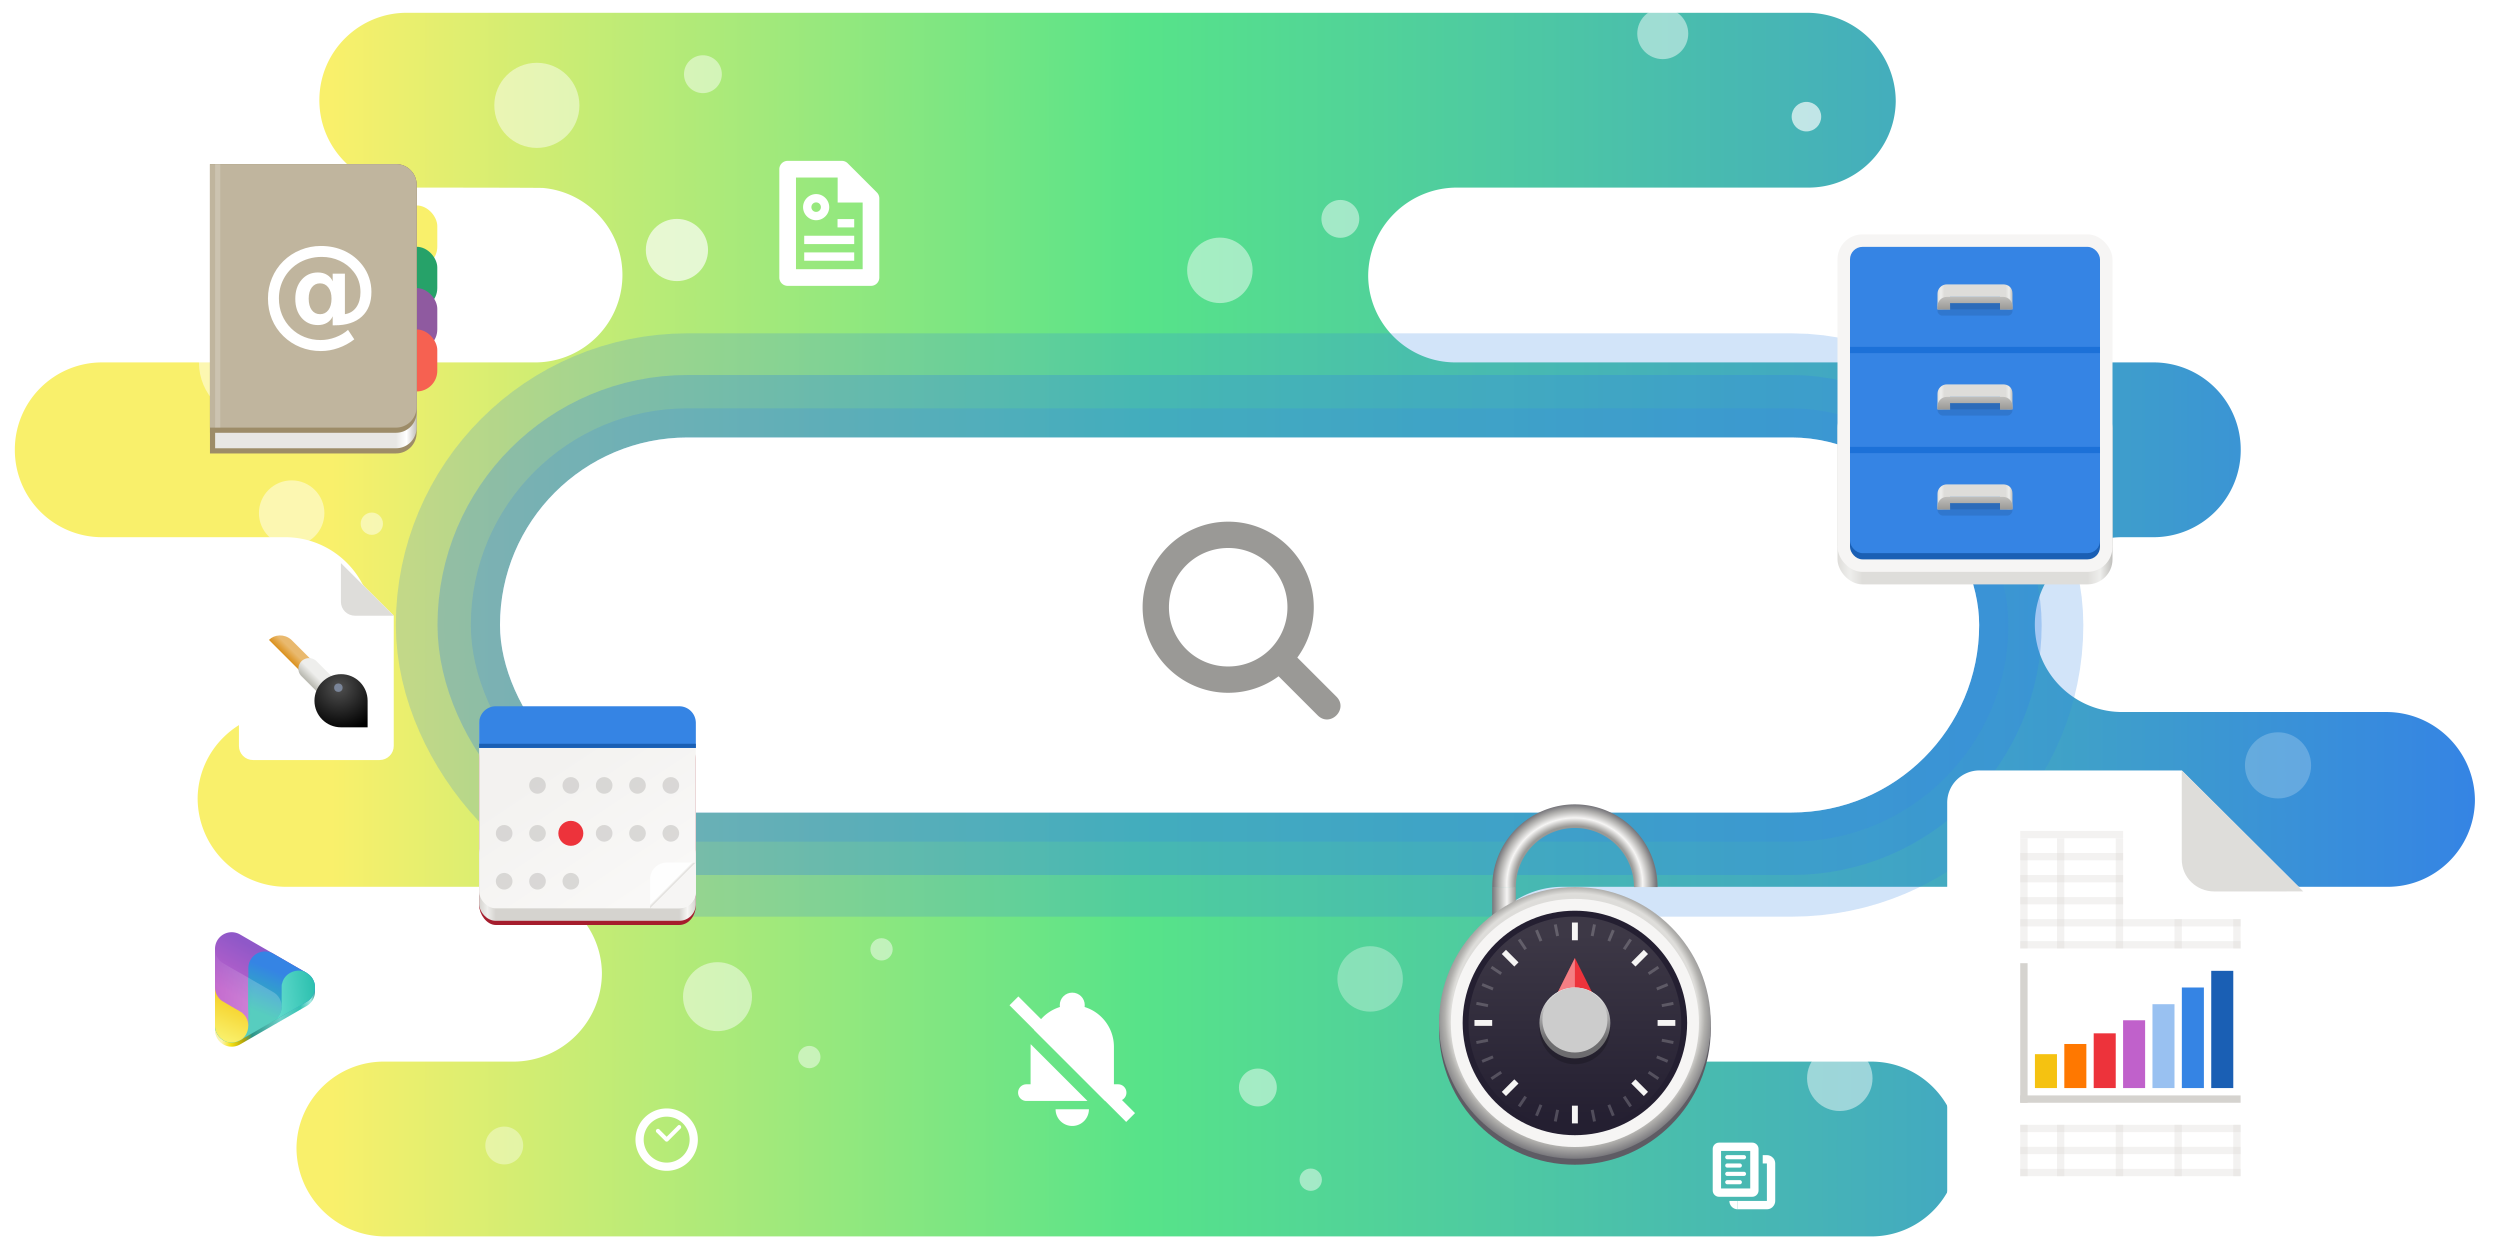<svg height="300" width="600" xmlns:xlink="http://www.w3.org/1999/xlink" xmlns="http://www.w3.org/2000/svg"><defs><linearGradient id="i"><stop offset="0" style="stop-color:#f9f06b;stop-opacity:1"/><stop offset=".378" style="stop-color:#57e389;stop-opacity:1"/><stop offset="1" style="stop-color:#3584e4;stop-opacity:1"/></linearGradient><linearGradient id="m"><stop offset="0" stop-color="#fff"/><stop offset="1" stop-color="#fff" stop-opacity="0"/></linearGradient><linearGradient gradientUnits="userSpaceOnUse" y2="359.924" x2="944.207" y1="350.856" x1="953.275" id="w" xlink:href="#a"/><linearGradient id="a"><stop offset="0" style="stop-color:#e9b96e;stop-opacity:1"/><stop offset="1" style="stop-color:#dc9321;stop-opacity:1"/></linearGradient><linearGradient y2="216.919" x2="428.919" y1="227" x1="418.838" gradientUnits="userSpaceOnUse" id="x" xlink:href="#b"/><linearGradient id="b"><stop offset="0" style="stop-color:#bcbcb4;stop-opacity:1"/><stop offset="1" style="stop-color:#eeeeec;stop-opacity:1"/></linearGradient><linearGradient id="g"><stop offset="0" style="stop-color:#505050;stop-opacity:1"/><stop offset="1" style="stop-color:#000;stop-opacity:1"/></linearGradient><linearGradient xlink:href="#c" id="F" x1="384" y1="120" x2="416" y2="120" gradientUnits="userSpaceOnUse" gradientTransform="translate(0 640)"/><linearGradient id="c"><stop offset="0" style="stop-color:#e8e7e4;stop-opacity:1"/><stop style="stop-color:#fff;stop-opacity:1" offset=".511"/><stop offset="1" style="stop-color:#c2bfba;stop-opacity:1"/></linearGradient><linearGradient xlink:href="#d" id="T" x1="58" y1="202" x2="88" y2="202" gradientUnits="userSpaceOnUse" gradientTransform="translate(435.439 -59.055) scale(.709)"/><linearGradient id="d"><stop style="stop-color:#77767b;stop-opacity:1" offset="0"/><stop offset=".733" style="stop-color:#9a9996;stop-opacity:1"/><stop style="stop-color:#f6f5f4;stop-opacity:1" offset=".833"/><stop offset=".933" style="stop-color:#adacaa;stop-opacity:1"/><stop style="stop-color:#77767b;stop-opacity:1" offset="1"/></linearGradient><linearGradient id="h"><stop style="stop-color:#c0bfbc;stop-opacity:1" offset="0"/><stop offset=".874" style="stop-color:#deddda;stop-opacity:1"/><stop style="stop-color:#b1b0ad;stop-opacity:1" offset=".917"/><stop style="stop-color:#77767b;stop-opacity:1" offset="1"/></linearGradient><linearGradient xlink:href="#e" id="V" x1="-131.247" y1="188.451" x2="-147.811" y2="250.271" gradientUnits="userSpaceOnUse" gradientTransform="translate(595.568 -140.377) scale(.709)"/><linearGradient id="e"><stop style="stop-color:#241f31;stop-opacity:1" offset="0"/><stop style="stop-color:#3d3846;stop-opacity:1" offset="1"/></linearGradient><linearGradient xlink:href="#f" id="X" gradientUnits="userSpaceOnUse" gradientTransform="matrix(.193 0 0 .193 444.025 -53.62)" x1="175.59" y1="822.553" x2="175.59" y2="881.22"/><linearGradient id="f" x1="147.31" x2="185.85" y1="830.88" y2="869.42" gradientTransform="translate(351.45 336.28)" gradientUnits="userSpaceOnUse"><stop style="stop-color:#f2f2f2;stop-opacity:1" offset="0"/><stop style="stop-color:gray;stop-opacity:.8" offset="1"/></linearGradient><linearGradient xlink:href="#i" id="u" x1="79.665" y1="149.906" x2="593.983" y2="149.906" gradientUnits="userSpaceOnUse"/><linearGradient id="p"><stop offset="0" style="stop-color:#deddda;stop-opacity:1"/><stop style="stop-color:#eeeeec;stop-opacity:1" offset=".045"/><stop offset=".091" style="stop-color:#deddda;stop-opacity:1"/><stop style="stop-color:#deddda;stop-opacity:1" offset=".909"/><stop offset=".955" style="stop-color:#eeeeec;stop-opacity:1"/><stop offset="1" style="stop-color:#c0bfbc;stop-opacity:1"/></linearGradient><linearGradient id="q"><stop style="stop-color:#9a9996;stop-opacity:1" offset="0"/><stop style="stop-color:#c0bfbc;stop-opacity:1" offset="1"/></linearGradient><linearGradient xlink:href="#j" id="z" gradientUnits="userSpaceOnUse" x1="62.816" y1="414.077" x2="158.563" y2="414.077"/><linearGradient id="j"><stop style="stop-color:#fbf3aa;stop-opacity:1" offset="0"/><stop offset=".063" style="stop-color:#fcf5b4;stop-opacity:1"/><stop style="stop-color:#f5e111;stop-opacity:1" offset=".156"/><stop offset=".289" style="stop-color:#b1a208;stop-opacity:1"/><stop style="stop-color:#2c9387;stop-opacity:1" offset=".367"/><stop style="stop-color:#6ed2ca;stop-opacity:1" offset=".653"/><stop offset=".852" style="stop-color:#2dc0af;stop-opacity:.961"/><stop style="stop-color:#a2e9e1;stop-opacity:.961" offset=".958"/><stop style="stop-color:#249d8f;stop-opacity:.961" offset="1"/></linearGradient><linearGradient y2="196" x2="56" y1="239.25" x1="32" gradientTransform="translate(42.443 122.181)" gradientUnits="userSpaceOnUse" id="A" xlink:href="#k"/><linearGradient id="k"><stop offset="0" style="stop-color:#c061cb;stop-opacity:1"/><stop offset="1" style="stop-color:#8f58c8;stop-opacity:1"/></linearGradient><linearGradient y2="220" x2="80" y1="260" x1="64" gradientTransform="translate(42.443 122.181)" gradientUnits="userSpaceOnUse" id="B" xlink:href="#l"/><linearGradient id="l"><stop style="stop-color:#2dc0af;stop-opacity:1" offset="0"/><stop style="stop-color:#3584e4;stop-opacity:1" offset="1"/></linearGradient><linearGradient y2="244" x2="0" y1="252" x1="56" gradientTransform="translate(42.443 122.181)" gradientUnits="userSpaceOnUse" id="C" xlink:href="#m"/><linearGradient y2="408.599" x2="543.341" y1="441.731" x1="529.288" gradientTransform="rotate(-120 320.2 508.254)" gradientUnits="userSpaceOnUse" id="D" xlink:href="#n"/><linearGradient id="n"><stop offset="0" style="stop-color:#2dc0af;stop-opacity:1"/><stop offset="1" style="stop-color:#5ed9cb;stop-opacity:1"/></linearGradient><linearGradient y2="408.599" x2="543.341" y1="441.731" x1="529.288" gradientTransform="translate(-461.557 -35.819)" gradientUnits="userSpaceOnUse" id="E" xlink:href="#o"/><linearGradient id="o"><stop style="stop-color:#f9f06b;stop-opacity:1" offset="0"/><stop style="stop-color:#f6d32d;stop-opacity:1" offset="1"/></linearGradient><linearGradient xlink:href="#p" id="G" gradientUnits="userSpaceOnUse" x1="20" y1="238" x2="108" y2="238"/><linearGradient y2="238" x2="74" y1="238" x1="50" gradientTransform="translate(2 -22)" gradientUnits="userSpaceOnUse" id="L" xlink:href="#p"/><linearGradient y2="200" x2="65" y1="204" x1="65" gradientUnits="userSpaceOnUse" id="M" xlink:href="#q"/><linearGradient xlink:href="#p" id="H" gradientUnits="userSpaceOnUse" gradientTransform="translate(2 -22)" x1="50" y1="238" x2="74" y2="238"/><linearGradient xlink:href="#q" id="I" gradientUnits="userSpaceOnUse" x1="65" y1="204" x2="65" y2="200"/><linearGradient xlink:href="#p" id="J" gradientUnits="userSpaceOnUse" gradientTransform="translate(2 -22)" x1="50" y1="238" x2="74" y2="238"/><linearGradient xlink:href="#q" id="K" gradientUnits="userSpaceOnUse" x1="65" y1="204" x2="65" y2="200"/><linearGradient y2="-244" x2="112" y1="-244" x1="8" gradientTransform="translate(-124 5)" gradientUnits="userSpaceOnUse" id="N" xlink:href="#r"/><linearGradient id="r"><stop style="stop-color:#d5d3cf;stop-opacity:1" offset="0"/><stop offset=".038" style="stop-color:#f6f5f4;stop-opacity:1"/><stop offset=".077" style="stop-color:#d5d3cf;stop-opacity:1"/><stop offset=".923" style="stop-color:#d5d3cf;stop-opacity:1"/><stop style="stop-color:#eeeeec;stop-opacity:1" offset=".962"/><stop style="stop-color:#d5d3cf;stop-opacity:1" offset="1"/></linearGradient><linearGradient xlink:href="#s" id="O" gradientUnits="userSpaceOnUse" x1="-48" y1="-210.25" x2="-91.75" y2="-276"/><linearGradient id="s"><stop style="stop-color:#f3f2f0;stop-opacity:1" offset="0"/><stop style="stop-color:#f9f8f7;stop-opacity:1" offset="1"/></linearGradient><linearGradient xlink:href="#t" id="R" gradientUnits="userSpaceOnUse" gradientTransform="matrix(.25 0 0 .25 180 83)" x1="344" y1="76" x2="338.909" y2="70.909"/><linearGradient id="t"><stop offset="0" style="stop-color:#d5d3cf;stop-opacity:1"/><stop offset="1" style="stop-color:#fefefe;stop-opacity:1"/></linearGradient><radialGradient r="40" fy="225.395" fx="450.948" cy="225.395" cx="450.948" gradientTransform="translate(-305.28 49.12) scale(1.646)" gradientUnits="userSpaceOnUse" id="y" xlink:href="#g"/><radialGradient xlink:href="#h" id="U" cx="-85.993" cy="248.083" fx="-85.993" fy="248.083" r="46" gradientUnits="userSpaceOnUse" gradientTransform="matrix(.74 0 0 .74 541.588 -72.432)"/><radialGradient xlink:href="#d" id="Y" cx="64" cy="210.775" fx="64" fy="210.775" r="36" gradientUnits="userSpaceOnUse" gradientTransform="matrix(.544 .004 -.004 .532 443.967 -33.132)"/><filter id="W" x="-.06" y="-.06" width="1.12" height="1.12" style="color-interpolation-filters:sRGB"><feGaussianBlur stdDeviation="1.2"/></filter><filter id="v" color-interpolation-filters="sRGB" x="0" y="-.038" width="1" height="1.049"><feFlood flood-opacity=".2" flood-color="#000" result="flood"/><feComposite in="flood" in2="SourceGraphic" operator="in" result="composite1"/><feGaussianBlur in="composite1" result="blur"/><feOffset dy="3" result="offset"/><feComposite in="SourceGraphic" in2="offset" result="composite2"/></filter><filter style="color-interpolation-filters:sRGB" id="P" x="-.12" width="1.24" y="-.12" height="1.24"><feGaussianBlur stdDeviation="1.8"/></filter><clipPath clipPathUnits="userSpaceOnUse" id="Q"><path d="m252 116 28-28v-8h-36v36z" style="fill:#e74747;stroke:none;stroke-width:.25px;stroke-linecap:butt;stroke-linejoin:miter;stroke-opacity:1"/></clipPath></defs><path style="font-variation-settings:normal;display:inline;opacity:1;fill:url(#u);fill-opacity:1;stroke:none;stroke-width:5.877;stroke-linecap:butt;stroke-linejoin:miter;stroke-miterlimit:4;stroke-dasharray:none;stroke-dashoffset:0;stroke-opacity:.851;marker:none;stop-color:#000" d="M97.959 3.072c-11.585-.185-21.126 9.057-21.31 20.64-.187 11.586 9.053 21.127 20.638 21.313.771-.013 32.315.016 33.065.086 10.53.968 18.856 9.74 19.029 20.553.186 11.585-9.056 21.128-20.64 21.313H24.538a20.93 20.93 0 0 0-20.977 20.976A20.93 20.93 0 0 0 24.54 128.93h43.53c11.584-.186 21.127 9.055 21.312 20.64.186 11.585-9.056 21.128-20.64 21.313-11.586-.185-21.126 9.054-21.311 20.638 0 11.771 9.54 21.315 21.31 21.315h54.406c11.585-.186 21.125 9.054 21.311 20.639 0 11.77-9.54 21.312-21.31 21.312H92.47c-11.585-.185-21.127 9.057-21.313 20.64 0 11.772 9.543 21.311 21.313 21.311h356.295c11.585.186 21.126-9.053 21.312-20.638.185-11.585-9.055-21.127-20.64-21.313-.422.007-75.231 0-75.647-.017-11.011-.473-19.878-9.46-20.057-20.624 0-11.77 9.543-21.312 21.313-21.312H572.67c11.585.186 21.126-9.056 21.312-20.64 0-11.77-9.542-21.311-21.312-21.311h-62.996c-11.585.186-21.126-9.056-21.31-20.64-.187-11.586 9.053-21.127 20.638-21.313h7.8a20.93 20.93 0 0 0 20.975-20.977 20.93 20.93 0 0 0-20.974-20.976h-167.13c-11.584.186-21.125-9.054-21.31-20.64 0-11.77 9.542-21.314 21.313-21.314h83.99c11.584.186 21.127-9.053 21.313-20.638 0-11.77-9.543-21.313-21.313-21.313z"/><rect style="fill:#fff;stroke:#3584e4;stroke-width:50;stroke-miterlimit:4;stroke-dasharray:none;stop-color:#000;opacity:.22" width="355" height="90" x="120" y="105" rx="45" ry="45"/><rect style="fill:#fff;stroke:#3584e4;stroke-width:30;stroke-miterlimit:4;stroke-dasharray:none;stop-color:#000;opacity:.3" width="355" height="90" x="120" y="105" rx="45" ry="45"/><rect style="fill:#fff;stroke:#3584e4;stroke-width:14;stroke-miterlimit:4;stroke-dasharray:none;stop-color:#000;opacity:.21" width="355" height="90" x="120" y="105" rx="45" ry="45"/><rect style="fill:#fff;stroke:none;stroke-width:5.496;stroke-miterlimit:4;stroke-dasharray:none;stop-color:#000" width="355" height="90" x="120" y="105" rx="45" ry="45"/><g style="display:inline"><path style="fill:none;fill-opacity:1;stroke:none" d="M61 197h16v16H61z" transform="translate(81.242 -497.514) scale(3.16)"/><g style="display:inline"><g style="fill:#2e3436"><path style="color:#000;font-style:normal;font-variant:normal;font-weight:400;font-stretch:normal;font-size:medium;line-height:normal;font-family:Sans;-inkscape-font-specification:Sans;text-indent:0;text-align:start;text-decoration:none;text-decoration-line:none;letter-spacing:normal;word-spacing:normal;text-transform:none;writing-mode:lr-tb;direction:ltr;baseline-shift:baseline;text-anchor:start;display:inline;overflow:visible;visibility:visible;fill:#9a9996;fill-opacity:1;stroke:none;stroke-width:6.32;marker:none;enable-background:new" d="M294.768 125.2c-11.307 0-20.541 9.232-20.541 20.538 0 11.307 9.234 20.533 20.54 20.533 4.517 0 8.702-1.471 12.1-3.96l9.4 9.4c3.028 2.964 7.471-1.58 4.444-4.545l-9.354-9.352a20.402 20.402 0 0 0 3.95-12.076c0-11.306-9.233-20.539-20.54-20.539zm0 6.32a14.17 14.17 0 0 1 14.218 14.218 14.166 14.166 0 0 1-14.218 14.215 14.166 14.166 0 0 1-14.221-14.215c0-7.89 6.33-14.218 14.22-14.218z"/></g></g></g><circle style="fill:#3584e4;stroke-width:.55;stop-color:#000" cx="492.819" cy="217.392" r="4.544"/><g style="filter:url(#v)" transform="translate(-10)"><path style="display:inline;fill:#fff;fill-opacity:1;stroke:none;stroke-width:.121;stroke-linejoin:round;stroke-miterlimit:4;stroke-dasharray:none;stroke-opacity:1;enable-background:new" d="M485.095 181.904h48.528l29.158 29.038.001 71.88c0 4.3-3.505 7.785-7.807 7.785h-69.88a7.747 7.747 0 0 1-7.765-7.764v-93.174a7.747 7.747 0 0 1 7.765-7.765z"/><path style="display:inline;fill:#deddda;fill-opacity:1;stroke:none;stroke-width:.121;stroke-linecap:butt;stroke-linejoin:round;stroke-miterlimit:4;stroke-dasharray:none;stroke-dashoffset:0;stroke-opacity:1;enable-background:new" d="M533.623 181.904v21.353c0 4.301 3.504 7.69 7.806 7.69l21.352-.005z"/><path style="display:inline;opacity:.3;fill:#d5d3cf;fill-opacity:1;stroke:none;stroke-width:.055;stroke-linejoin:round;stroke-miterlimit:4;stroke-dasharray:none;stroke-opacity:1;enable-background:new" d="M494.857 198.192h1.763v26.445h-1.763zm8.815 0h1.763v26.445h-1.763zm14.105 0h1.763v26.445h-1.763zm14.104 19.393h1.763v7.052h-1.763zm14.104 0h1.763v7.052h-1.763z"/><path style="display:inline;opacity:.3;fill:#d5d3cf;fill-opacity:1;stroke:none;stroke-width:.055;stroke-linejoin:round;stroke-miterlimit:4;stroke-dasharray:none;stroke-opacity:1;enable-background:new" d="M494.857 222.874h52.891v1.763h-52.89zm0-5.289h52.891v1.763h-52.89zm0-5.289h24.683v1.763h-24.683zm0-5.289h24.683v1.763h-24.683zm0-5.29h24.683v1.764h-24.683zm0-5.288h24.683v1.763h-24.683zm0 70.521h52.891v1.763h-52.89zm0 5.29h52.891v1.762h-52.89zm0 5.289h52.891v1.763h-52.89z"/><path style="display:inline;opacity:.3;fill:#d5d3cf;fill-opacity:1;stroke:none;stroke-width:.055;stroke-linejoin:round;stroke-miterlimit:4;stroke-dasharray:none;stroke-opacity:1;enable-background:new" d="M494.857 266.95h1.763v12.342h-1.763zm8.815 0h1.763v12.342h-1.763zm14.105 0h1.763v12.342h-1.763zm14.104 0h1.763v12.342h-1.763zm14.104 0h1.763v12.342h-1.763z"/><path style="display:inline;fill:#d5d3cf;fill-opacity:1;stroke:none;stroke-width:.055;stroke-linejoin:round;stroke-miterlimit:4;stroke-dasharray:none;stroke-opacity:1;enable-background:new" d="M494.857 228.164h1.763v33.498h-1.763z"/><path style="display:inline;fill:#d5d3cf;fill-opacity:1;stroke:none;stroke-width:.055;stroke-linejoin:round;stroke-miterlimit:4;stroke-dasharray:none;stroke-opacity:1;enable-background:new" d="M547.744 259.9v1.763h-52.89V259.9z"/><path style="display:inline;fill:#f5c211;fill-opacity:1;stroke:none;stroke-width:.055;stroke-linejoin:round;stroke-miterlimit:4;stroke-dasharray:none;stroke-opacity:1;enable-background:new" d="M498.383 250h5.29v8.136h-5.29z"/><path style="display:inline;fill:#ff7800;fill-opacity:1;stroke:none;stroke-width:.055;stroke-linejoin:round;stroke-miterlimit:4;stroke-dasharray:none;stroke-opacity:1;enable-background:new" d="M505.435 247.557h5.29v10.579h-5.29z"/><path style="display:inline;fill:#ed333b;fill-opacity:1;stroke:none;stroke-width:.055;stroke-linejoin:round;stroke-miterlimit:4;stroke-dasharray:none;stroke-opacity:1;enable-background:new" d="M512.487 245h5.29v13.136h-5.29z"/><path style="display:inline;fill:#c061cb;fill-opacity:1;stroke:none;stroke-width:.055;stroke-linejoin:round;stroke-miterlimit:4;stroke-dasharray:none;stroke-opacity:1;enable-background:new" d="M519.54 241.864h5.289v16.272h-5.29z"/><path style="display:inline;fill:#99c1f1;fill-opacity:1;stroke:none;stroke-width:.055;stroke-linejoin:round;stroke-miterlimit:4;stroke-dasharray:none;stroke-opacity:1;enable-background:new" d="M526.592 238h5.289v20.136h-5.29z"/><path style="display:inline;fill:#3584e4;fill-opacity:1;stroke:none;stroke-width:.055;stroke-linejoin:round;stroke-miterlimit:4;stroke-dasharray:none;stroke-opacity:1;enable-background:new" d="M533.644 234h5.29v24.136h-5.29z"/><path style="display:inline;fill:#1a5fb4;fill-opacity:1;stroke:none;stroke-width:.055;stroke-linejoin:round;stroke-miterlimit:4;stroke-dasharray:none;stroke-opacity:1;enable-background:new" d="M540.696 230h5.29v28.136h-5.29z"/></g><g transform="matrix(.5 0 0 .5 -191.32 46.806)" style="filter:url(#v)"><g style="display:inline;stroke-width:.25;enable-background:new"><path style="display:inline;opacity:1;fill:#fff;fill-opacity:1;stroke:none;stroke-width:.5;stroke-linejoin:round;stroke-miterlimit:4;stroke-dasharray:none;stroke-opacity:1;enable-background:new" d="M111.828-179.672h200L432-60l.005 296.24c0 17.728-14.449 32.088-32.177 32.088h-288c-17.728 0-32-14.272-32-32v-384c0-17.728 14.272-32 32-32z" transform="translate(480.487 211.587) scale(.211)"/><path style="display:inline;opacity:1;fill:#deddda;fill-opacity:1;stroke:none;stroke-width:.5;stroke-linecap:butt;stroke-linejoin:round;stroke-miterlimit:4;stroke-dasharray:none;stroke-dashoffset:0;stroke-opacity:1;enable-background:new" d="M311.828-179.672v88c0 17.728 14.443 31.694 32.17 31.694L432-60z" transform="translate(480.487 211.587) scale(.211)"/></g><g transform="translate(405.975 167.013) scale(.319)" style="display:inline;stroke-width:.166;enable-background:new"><path transform="translate(-600 -212)" d="m931.516 348.484 108 108c4.656 4.85 12.388 4.928 17.142.174s4.676-12.486-.174-17.142L964.97 348c-10.383-8.905-24.97-8-33.453.484z" style="color:#000;font-style:normal;font-variant:normal;font-weight:400;font-stretch:normal;font-size:medium;line-height:normal;font-family:sans-serif;font-variant-ligatures:normal;font-variant-position:normal;font-variant-caps:normal;font-variant-numeric:normal;font-variant-alternates:normal;font-feature-settings:normal;text-indent:0;text-align:start;text-decoration:none;text-decoration-line:none;text-decoration-style:solid;text-decoration-color:#000;letter-spacing:normal;word-spacing:normal;text-transform:none;writing-mode:lr-tb;direction:ltr;text-orientation:mixed;dominant-baseline:auto;baseline-shift:baseline;text-anchor:start;white-space:normal;shape-padding:0;clip-rule:nonzero;display:inline;overflow:visible;visibility:visible;opacity:1;isolation:auto;mix-blend-mode:normal;color-interpolation:sRGB;color-interpolation-filters:linearRGB;solid-color:#000;solid-opacity:1;fill:url(#w);fill-opacity:1;fill-rule:nonzero;stroke:none;stroke-width:3.977;stroke-linecap:round;stroke-linejoin:miter;stroke-miterlimit:4;stroke-dasharray:none;stroke-dashoffset:0;stroke-opacity:1;color-rendering:auto;image-rendering:auto;shape-rendering:auto;text-rendering:auto;enable-background:accumulate"/><path d="M391.832 163.838a16.002 16.002 0 0 0-11.146 27.476l56 56a16.002 16.002 0 1 0 22.628-22.628l-56-56a16.002 16.002 0 0 0-11.482-4.848z" style="color:#000;font-style:normal;font-variant:normal;font-weight:400;font-stretch:normal;font-size:medium;line-height:normal;font-family:sans-serif;font-variant-ligatures:normal;font-variant-position:normal;font-variant-caps:normal;font-variant-numeric:normal;font-variant-alternates:normal;font-feature-settings:normal;text-indent:0;text-align:start;text-decoration:none;text-decoration-line:none;text-decoration-style:solid;text-decoration-color:#000;letter-spacing:normal;word-spacing:normal;text-transform:none;writing-mode:lr-tb;direction:ltr;text-orientation:mixed;dominant-baseline:auto;baseline-shift:baseline;text-anchor:start;white-space:normal;shape-padding:0;clip-rule:nonzero;display:inline;overflow:visible;visibility:visible;opacity:1;isolation:auto;mix-blend-mode:normal;color-interpolation:sRGB;color-interpolation-filters:linearRGB;solid-color:#000;solid-opacity:1;fill:url(#x);fill-opacity:1;fill-rule:nonzero;stroke:none;stroke-width:5.303;stroke-linecap:round;stroke-linejoin:miter;stroke-miterlimit:4;stroke-dasharray:none;stroke-dashoffset:0;stroke-opacity:1;color-rendering:auto;image-rendering:auto;shape-rendering:auto;text-rendering:auto;enable-background:new"/><path transform="translate(0 -212)" d="M440 400c-22.091 0-40 17.909-40 40s17.909 40 40 40h40v-40c0-22.091-17.909-40-40-40z" style="opacity:1;fill:url(#y);fill-opacity:1;stroke:none;stroke-width:3.977;stroke-linecap:round;stroke-linejoin:miter;stroke-miterlimit:4;stroke-dasharray:none;stroke-dashoffset:0;stroke-opacity:1;marker:none;marker-start:none;marker-mid:none;marker-end:none;paint-order:normal"/><circle r="6.355" transform="scale(1 -1)" cy="-208.355" cx="436" style="color:#000;display:inline;overflow:visible;visibility:visible;opacity:1;fill:#7a8599;fill-opacity:1;fill-rule:nonzero;stroke:none;stroke-width:1.187;marker:none;enable-background:new"/></g></g><g style="fill:#fff"><g transform="matrix(2 0 0 2 217.938 -1108.717)" style="display:inline;fill:#fff;enable-background:new"><path style="display:inline;fill:#fff;stroke-width:2;stroke-linecap:square;stroke-linejoin:round;stroke-dasharray:8,8" d="M608 243.5a5 5 0 0 0-4.572 2.977l8.525 8.523h1.547c.554 0 1-.446 1-1s-.446-1-1-1h-.5v-4.5a5 5 0 0 0-5-5zm-4.988 4.684a5 5 0 0 0-.012.316v4.5h-.5c-.554 0-1 .446-1 1s.446 1 1 1h7.328z" transform="translate(-588.298 431.474)"/><path style="display:inline;fill:#fff;stroke-width:2;stroke-linecap:square;stroke-linejoin:round;stroke-dasharray:8,8" d="M21.702 687.474a2 2 0 0 1-1 1.732 2 2 0 0 1-2 0 2 2 0 0 1-1-1.732"/><circle style="display:inline;fill:#fff;stroke-width:2;stroke-linecap:square;stroke-linejoin:round;stroke-dasharray:8,8" cx="19.702" cy="674.974" r="1.5"/></g><g style="display:inline;fill:#fff;enable-background:new"><path style="display:inline;fill:#fff;fill-opacity:1;stroke:none" d="m11.432 668.496-1.061 1.06 14 14 1.062-1.061z" transform="matrix(2 0 0 2 221.54 -1097.846)"/></g></g><g style="filter:url(#v)" transform="matrix(.5 0 0 .5 -76.7 109.865)"><path style="display:inline;overflow:visible;visibility:visible;fill:#000;fill-opacity:0;fill-rule:nonzero;stroke:none;stroke-width:.25;marker:none;enable-background:accumulate" d="M246.6 219.73h64v64h-64z"/><g style="display:inline;enable-background:new"><path d="M78.82 308.187a16.002 16.002 0 0 0-16.377 15.994v16.975c.001 6.659.006 13.318 0 19.976v16.487c.001 6.82.007 13.642 0 20.463-.03 1.619.23 3.208.713 4.722a16.002 16.002 0 0 0 .013.04c.137.424.287.842.46 1.253a16.002 16.002 0 0 0 .484 1.057c.019.037.035.076.054.113a16.002 16.002 0 0 0 .235.486 16.002 16.002 0 0 0 1.805 2.637 16.002 16.002 0 0 0 3.892 3.326 16.002 16.002 0 0 0 1.19.67 14.756 14.756 0 0 0 5.62 1.606c.062.005.122.017.184.021a16.002 16.002 0 0 0 .74.04c.357.018.713.03 1.067.02a16.002 16.002 0 0 0 .078-.005c.45-.016.9-.047 1.344-.106a16.002 16.002 0 0 0 6.12-2.023l.266-.152a28.208 28.208 0 0 0 1.737-1.004l29.998-17.32 32-18.475a16.002 16.002 0 0 0 7.967-14.801c-.092-2.032-.572-4.046-1.496-5.906-.674-1.54-1.637-2.879-2.772-4.06a16.002 16.002 0 0 0-.15-.151c-.259-.263-.52-.522-.795-.768a16.002 16.002 0 0 0-.692-.586c-.173-.14-.347-.279-.525-.414a16.002 16.002 0 0 0-.459-.336 26.115 26.115 0 0 0-3.078-1.9c-.082-.032-.166-.06-.248-.09l-61.752-35.65a16.002 16.002 0 0 0-7.623-2.139z" style="color:#000;font-style:normal;font-variant:normal;font-weight:400;font-stretch:normal;font-size:medium;line-height:normal;font-family:sans-serif;font-variant-ligatures:normal;font-variant-position:normal;font-variant-caps:normal;font-variant-numeric:normal;font-variant-alternates:normal;font-feature-settings:normal;text-indent:0;text-align:start;text-decoration:none;text-decoration-line:none;text-decoration-style:solid;text-decoration-color:#000;letter-spacing:normal;word-spacing:normal;text-transform:none;writing-mode:lr-tb;direction:ltr;text-orientation:mixed;dominant-baseline:auto;baseline-shift:baseline;text-anchor:start;white-space:normal;shape-padding:0;clip-rule:nonzero;display:inline;overflow:visible;visibility:visible;opacity:1;isolation:auto;mix-blend-mode:normal;color-interpolation:sRGB;color-interpolation-filters:linearRGB;solid-color:#000;solid-opacity:1;fill:url(#z);fill-opacity:1;fill-rule:evenodd;stroke:none;stroke-width:32;stroke-linecap:butt;stroke-linejoin:round;stroke-miterlimit:4;stroke-dasharray:none;stroke-dashoffset:0;stroke-opacity:1;color-rendering:auto;image-rendering:auto;shape-rendering:auto;text-rendering:auto;enable-background:accumulate" transform="matrix(.5 0 0 .5 225.379 72.64)"/><path style="color:#000;font-style:normal;font-variant:normal;font-weight:400;font-stretch:normal;font-size:medium;line-height:normal;font-family:sans-serif;font-variant-ligatures:normal;font-variant-position:normal;font-variant-caps:normal;font-variant-numeric:normal;font-variant-alternates:normal;font-feature-settings:normal;text-indent:0;text-align:start;text-decoration:none;text-decoration-line:none;text-decoration-style:solid;text-decoration-color:#000;letter-spacing:normal;word-spacing:normal;text-transform:none;writing-mode:lr-tb;direction:ltr;text-orientation:mixed;dominant-baseline:auto;baseline-shift:baseline;text-anchor:start;white-space:normal;shape-padding:0;clip-rule:nonzero;display:inline;overflow:visible;visibility:visible;opacity:1;isolation:auto;mix-blend-mode:normal;color-interpolation:sRGB;color-interpolation-filters:linearRGB;solid-color:#000;solid-opacity:1;fill:#2dc0af;fill-opacity:1;fill-rule:evenodd;stroke:none;stroke-width:32;stroke-linecap:butt;stroke-linejoin:round;stroke-miterlimit:4;stroke-dasharray:none;stroke-dashoffset:0;stroke-opacity:1;color-rendering:auto;image-rendering:auto;shape-rendering:auto;text-rendering:auto;enable-background:accumulate" d="M78.82 341.136a16.002 16.002 0 0 0-16.377 15.996v36.95a16.002 16.002 0 0 0 24 13.857l32-18.477a16.002 16.002 0 0 0 0-27.712l-32-18.475a16.002 16.002 0 0 0-7.623-2.139z" transform="matrix(.5 0 0 .5 225.379 72.64)"/><path style="color:#000;font-style:normal;font-variant:normal;font-weight:400;font-stretch:normal;font-size:medium;line-height:normal;font-family:sans-serif;font-variant-ligatures:normal;font-variant-position:normal;font-variant-caps:normal;font-variant-numeric:normal;font-variant-alternates:normal;font-feature-settings:normal;text-indent:0;text-align:start;text-decoration:none;text-decoration-line:none;text-decoration-style:solid;text-decoration-color:#000;letter-spacing:normal;word-spacing:normal;text-transform:none;writing-mode:lr-tb;direction:ltr;text-orientation:mixed;dominant-baseline:auto;baseline-shift:baseline;text-anchor:start;white-space:normal;shape-padding:0;clip-rule:nonzero;display:inline;overflow:visible;visibility:visible;opacity:1;isolation:auto;mix-blend-mode:normal;color-interpolation:sRGB;color-interpolation-filters:linearRGB;solid-color:#000;solid-opacity:1;fill:url(#A);fill-opacity:1;fill-rule:evenodd;stroke:none;stroke-width:32;stroke-linecap:butt;stroke-linejoin:round;stroke-miterlimit:4;stroke-dasharray:none;stroke-dashoffset:0;stroke-opacity:1;color-rendering:auto;image-rendering:auto;shape-rendering:auto;text-rendering:auto;enable-background:accumulate" d="M78.82 304.187a16.002 16.002 0 0 0-16.377 15.994v73.9h32v-46.187l40 23.094 16-27.713-64-36.95a16.002 16.002 0 0 0-7.623-2.138z" transform="matrix(.5 0 0 .5 225.379 72.64)"/><path style="color:#000;font-style:normal;font-variant:normal;font-weight:400;font-stretch:normal;font-size:medium;line-height:normal;font-family:sans-serif;font-variant-ligatures:normal;font-variant-position:normal;font-variant-caps:normal;font-variant-numeric:normal;font-variant-alternates:normal;font-feature-settings:normal;text-indent:0;text-align:start;text-decoration:none;text-decoration-line:none;text-decoration-style:solid;text-decoration-color:#000;letter-spacing:normal;word-spacing:normal;text-transform:none;writing-mode:lr-tb;direction:ltr;text-orientation:mixed;dominant-baseline:auto;baseline-shift:baseline;text-anchor:start;white-space:normal;shape-padding:0;clip-rule:nonzero;display:inline;overflow:visible;visibility:visible;opacity:1;isolation:auto;mix-blend-mode:normal;color-interpolation:sRGB;color-interpolation-filters:linearRGB;solid-color:#000;solid-opacity:1;fill:url(#B);fill-opacity:1;fill-rule:evenodd;stroke:none;stroke-width:32;stroke-linecap:butt;stroke-linejoin:round;stroke-miterlimit:4;stroke-dasharray:none;stroke-dashoffset:0;stroke-opacity:1;color-rendering:auto;image-rendering:auto;shape-rendering:auto;text-rendering:auto;enable-background:accumulate" d="M110.82 322.662a16.002 16.002 0 0 0-16.377 15.994v36.95a16.002 16.002 0 0 0 24 13.856l32-18.474a16.002 16.002 0 0 0 0-27.713l-32-18.475a16.002 16.002 0 0 0-7.623-2.138z" transform="matrix(.5 0 0 .5 225.379 72.64)"/><path style="color:#000;font-style:normal;font-variant:normal;font-weight:400;font-stretch:normal;font-size:medium;line-height:normal;font-family:sans-serif;font-variant-ligatures:normal;font-variant-position:normal;font-variant-caps:normal;font-variant-numeric:normal;font-variant-alternates:normal;font-feature-settings:normal;text-indent:0;text-align:start;text-decoration:none;text-decoration-line:none;text-decoration-style:solid;text-decoration-color:#000;letter-spacing:normal;word-spacing:normal;text-transform:none;writing-mode:lr-tb;direction:ltr;text-orientation:mixed;dominant-baseline:auto;baseline-shift:baseline;text-anchor:start;white-space:normal;shape-padding:0;clip-rule:nonzero;display:inline;overflow:visible;visibility:visible;opacity:.2;isolation:auto;mix-blend-mode:normal;color-interpolation:sRGB;color-interpolation-filters:linearRGB;solid-color:#000;solid-opacity:1;fill:url(#C);fill-opacity:1;fill-rule:evenodd;stroke:none;stroke-width:32;stroke-linecap:butt;stroke-linejoin:round;stroke-miterlimit:4;stroke-dasharray:none;stroke-dashoffset:0;stroke-opacity:1;color-rendering:auto;image-rendering:auto;shape-rendering:auto;text-rendering:auto;enable-background:accumulate" d="M62.46 320.812c-.04 12.106-.005 24.214-.017 36.32v36.95a16.002 16.002 0 0 0 24 13.857l32-18.477a16.002 16.002 0 0 0 0-27.712l-32-18.475a16.002 16.002 0 0 0-1.174-.602c-5.392-3.139-10.852-6.166-16.168-9.43-3.984-2.83-6.487-7.559-6.64-12.431z" transform="matrix(.5 0 0 .5 225.379 72.64)"/><path d="M118.056 389.61c10.815-6.191 21.588-12.456 32.386-18.676 7.049-3.897 10.06-13.432 6.472-20.653-1.64-3.746-4.936-6.356-8.47-8.215-8.542-3.355-19.517 1.811-21.503 11.106-.582 1.252-.51 2.562-.498 3.96-.047 6.672.097 13.35-.082 20.018-.49 5.194-3.7 10.008-8.305 12.46z" style="color:#000;font-style:normal;font-variant:normal;font-weight:400;font-stretch:normal;font-size:medium;line-height:normal;font-family:sans-serif;font-variant-ligatures:normal;font-variant-position:normal;font-variant-caps:normal;font-variant-numeric:normal;font-variant-alternates:normal;font-feature-settings:normal;text-indent:0;text-align:start;text-decoration:none;text-decoration-line:none;text-decoration-style:solid;text-decoration-color:#000;letter-spacing:normal;word-spacing:normal;text-transform:none;writing-mode:lr-tb;direction:ltr;text-orientation:mixed;dominant-baseline:auto;baseline-shift:baseline;text-anchor:start;white-space:normal;shape-padding:0;clip-rule:nonzero;display:inline;overflow:visible;visibility:visible;opacity:1;isolation:auto;mix-blend-mode:normal;color-interpolation:sRGB;color-interpolation-filters:linearRGB;solid-color:#000;solid-opacity:1;fill:url(#D);fill-opacity:1;fill-rule:evenodd;stroke:none;stroke-width:32;stroke-linecap:butt;stroke-linejoin:round;stroke-miterlimit:4;stroke-dasharray:none;stroke-dashoffset:0;stroke-opacity:1;color-rendering:auto;image-rendering:auto;shape-rendering:auto;text-rendering:auto;enable-background:accumulate" transform="matrix(.5 0 0 .5 225.379 72.64)"/><path style="color:#000;font-style:normal;font-variant:normal;font-weight:400;font-stretch:normal;font-size:medium;line-height:normal;font-family:sans-serif;font-variant-ligatures:normal;font-variant-position:normal;font-variant-caps:normal;font-variant-numeric:normal;font-variant-alternates:normal;font-feature-settings:normal;text-indent:0;text-align:start;text-decoration:none;text-decoration-line:none;text-decoration-style:solid;text-decoration-color:#000;letter-spacing:normal;word-spacing:normal;text-transform:none;writing-mode:lr-tb;direction:ltr;text-orientation:mixed;dominant-baseline:auto;baseline-shift:baseline;text-anchor:start;white-space:normal;shape-padding:0;clip-rule:nonzero;display:inline;overflow:visible;visibility:visible;opacity:1;isolation:auto;mix-blend-mode:normal;color-interpolation:sRGB;color-interpolation-filters:linearRGB;solid-color:#000;solid-opacity:1;fill:url(#E);fill-opacity:1;fill-rule:evenodd;stroke:none;stroke-width:32;stroke-linecap:butt;stroke-linejoin:round;stroke-miterlimit:4;stroke-dasharray:none;stroke-dashoffset:0;stroke-opacity:1;color-rendering:auto;image-rendering:auto;shape-rendering:auto;text-rendering:auto;enable-background:accumulate" d="M62.462 356.697c-.045 12.46-.007 24.923-.02 37.385-.148 8.052 6.604 15.427 14.651 15.931 4.064.453 7.972-1.097 11.35-3.228 7.176-5.72 8.19-17.808 1.133-24.175-.794-1.13-1.964-1.723-3.18-2.411-5.755-3.377-11.61-6.59-17.296-10.08-4.253-3.022-6.817-8.209-6.638-13.422z" transform="matrix(.5 0 0 .5 225.379 72.64)"/></g></g><circle style="fill:#fff;fill-opacity:.471;stroke-width:1.001;stop-color:#000" cx="172.202" cy="239.2" r="8.278"/><circle style="fill:#fff;fill-opacity:.315;stroke-width:.95;stop-color:#000" cx="328.83" cy="234.939" r="7.857"/><circle style="fill:#fff;fill-opacity:.471;stroke-width:.55;stop-color:#000" cx="-321.684" cy="52.53" r="4.544" transform="scale(-1 1)"/><circle style="fill:#fff;fill-opacity:.471;stroke-width:.324;stop-color:#000" cx="194.236" cy="253.689" r="2.678"/><circle style="fill:#fff;fill-opacity:.471;stroke-width:.324;stop-color:#000" cx="211.569" cy="227.843" r="2.678"/><circle style="fill:#fff;fill-opacity:.471;stroke-width:1.235;stop-color:#000" cx="128.848" cy="25.286" r="10.214"/><circle style="fill:#fff;fill-opacity:.471;stroke-width:1.679;stop-color:#000" cx="61.626" cy="86.977" r="13.884"/><circle style="fill:#fff;fill-opacity:.471;stroke-width:.55;stop-color:#000" cx="168.699" cy="17.809" r="4.544"/><circle style="fill:#fff;fill-opacity:.668;stroke-width:.903;stop-color:#000" cx="162.464" cy="60" r="7.464"/><circle style="fill:#fff;fill-opacity:.471;stroke-width:.95;stop-color:#000" cx="70" cy="123.143" r="7.857"/><circle style="fill:#fff;fill-opacity:.218;stroke-width:.961;stop-color:#000" cx="546.724" cy="183.688" r="7.941"/><circle style="fill:#fff;fill-opacity:.471;stroke-width:.95;stop-color:#000" cx="441.551" cy="258.79" r="7.857"/><circle style="fill:#fff;fill-opacity:.368;stroke-width:.55;stop-color:#000" cx="121.019" cy="274.922" r="4.544"/><circle style="fill:#fff;fill-opacity:.471;stroke-width:.74;stop-color:#000" cx="399.062" cy="8.072" r="6.12"/><circle style="fill:#fff;fill-opacity:.664;stroke-width:.429;stop-color:#000" cx="433.544" cy="28" r="3.544"/><circle style="fill:#fff;fill-opacity:.471;stroke-width:.95;stop-color:#000" cx="-292.77" cy="64.881" r="7.857" transform="scale(-1 1)"/><circle style="fill:#fff;fill-opacity:.471;stroke-width:.55;stop-color:#000" cx="301.893" cy="260.998" r="4.544"/><circle style="fill:#fff;fill-opacity:.471;stroke-width:.324;stop-color:#000" cx="314.577" cy="283.126" r="2.678"/><g fill="#474747" style="fill:#fff;fill-opacity:1"><path d="M12 3v2h1v9H6v2h7s.459.014.947-.23C14.436 15.525 15 14.833 15 14V5s.014-.459-.23-.947C14.525 3.564 13.834 3 13 3z" style="line-height:normal;font-variant-ligatures:normal;font-variant-position:normal;font-variant-caps:normal;font-variant-numeric:normal;font-variant-alternates:normal;font-feature-settings:normal;text-indent:0;text-align:start;text-decoration-line:none;text-decoration-style:solid;text-decoration-color:#000;text-transform:none;text-orientation:mixed;shape-padding:0;isolation:auto;mix-blend-mode:normal;fill:#fff;fill-opacity:1" color="#000" font-weight="400" font-family="sans-serif" overflow="visible" fill-rule="evenodd" transform="translate(411.053 274.23)"/><path d="M4 14a2 2 0 0 0 2 2v-2zM3.5 3h4a.5.5 0 1 1 0 1h-4a.5.5 0 1 1 0-1zm0 4h4a.5.5 0 1 1 0 1h-4a.5.5 0 1 1 0-1zm0-2h3a.5.5 0 1 1 0 1h-3a.5.5 0 1 1 0-1zm0 4h3a.5.5 0 1 1 0 1h-3a.5.5 0 1 1 0-1z" style="fill:#fff;fill-opacity:1" transform="translate(411.053 274.23)"/><path d="M1.5 0C.686 0 0 .686 0 1.5v10c0 .814.686 1.5 1.5 1.5h8c.814 0 1.5-.686 1.5-1.5v-10C11 .686 10.314 0 9.5 0zM2 2h7v9H2z" style="line-height:normal;font-variant-ligatures:normal;font-variant-position:normal;font-variant-caps:normal;font-variant-numeric:normal;font-variant-alternates:normal;font-feature-settings:normal;text-indent:0;text-align:start;text-decoration-line:none;text-decoration-style:solid;text-decoration-color:#000;text-transform:none;text-orientation:mixed;shape-padding:0;isolation:auto;mix-blend-mode:normal;fill:#fff;fill-opacity:1" color="#000" font-weight="400" font-family="sans-serif" overflow="visible" transform="translate(411.053 274.23)"/></g><g fill="#474747" style="fill:#fff;fill-opacity:1"><path d="M3 1a1 1 0 0 0-1 1v13a1 1 0 0 0 1 1h10a1 1 0 0 0 1-1V5.5a1 1 0 0 0-.293-.707l-3.5-3.5A1 1 0 0 0 9.5 1zm1 2h5.086L12 5.914V14H4z" style="line-height:normal;font-variant-ligatures:normal;font-variant-position:normal;font-variant-caps:normal;font-variant-numeric:normal;font-variant-alternates:normal;font-feature-settings:normal;text-indent:0;text-align:start;text-decoration-line:none;text-decoration-style:solid;text-decoration-color:#000;text-transform:none;text-orientation:mixed;shape-padding:0;isolation:auto;mix-blend-mode:normal;fill:#fff;fill-opacity:1" color="#000" font-weight="400" font-family="sans-serif" overflow="visible" fill-rule="evenodd" transform="matrix(2 0 0 2 183.037 36.607)"/><path d="M9 2v4h4z" fill-rule="evenodd" style="fill:#fff;fill-opacity:1" transform="matrix(2 0 0 2 183.037 36.607)"/><path d="M6.418 4.986c-.86 0-1.568.708-1.568 1.569 0 .86.708 1.568 1.568 1.568.86 0 1.569-.708 1.569-1.568 0-.86-.709-1.569-1.569-1.569zm0 1c.32 0 .569.249.569.569 0 .32-.25.568-.569.568a.561.561 0 0 1-.568-.568c0-.32.248-.569.568-.569z" style="line-height:normal;font-variant-ligatures:normal;font-variant-position:normal;font-variant-caps:normal;font-variant-numeric:normal;font-variant-alternates:normal;font-feature-settings:normal;text-indent:0;text-align:start;text-decoration-line:none;text-decoration-style:solid;text-decoration-color:#000;text-transform:none;text-orientation:mixed;shape-padding:0;isolation:auto;mix-blend-mode:normal;fill:#fff;fill-opacity:1;marker:none" color="#000" font-weight="400" font-family="sans-serif" overflow="visible" transform="matrix(2 0 0 2 183.037 36.607)"/><path d="M8.986 7.986h2v1h-2zm-4 2h6v1h-6zm0 2h6v1h-6z" style="fill:#fff;fill-opacity:1;marker:none" color="#000" overflow="visible" transform="matrix(2 0 0 2 183.037 36.607)"/></g><g color="#000" font-weight="400" font-family="Sans" fill="#474747" style="fill:#fff;fill-opacity:1"><path d="M8.487.02A7.492 7.492 0 0 0 1 7.507a7.492 7.492 0 0 0 7.487 7.486 7.492 7.492 0 0 0 7.486-7.486A7.492 7.492 0 0 0 8.487.02zm0 1.973A5.508 5.508 0 0 1 14 7.507a5.508 5.508 0 0 1-5.513 5.513 5.508 5.508 0 0 1-5.514-5.513 5.508 5.508 0 0 1 5.514-5.514z" style="line-height:normal;-inkscape-font-specification:Sans;text-indent:0;text-align:start;text-decoration-line:none;text-transform:none;fill:#fff;fill-opacity:1;marker:none" overflow="visible" transform="translate(151.513 266.007)"/><path d="M11.393 4.007a.5.5 0 0 0-.25.156L8.487 6.819 6.83 5.163a.5.5 0 1 0-.687.687l2 2a.5.5 0 0 0 .687 0l3-3a.5.5 0 0 0-.437-.843z" style="line-height:normal;-inkscape-font-specification:Sans;text-indent:0;text-align:start;text-decoration-line:none;text-transform:none;fill:#fff;fill-opacity:1;marker:none" overflow="visible" transform="translate(151.513 266.007)"/></g><g transform="translate(35.51 -242.713) scale(.155)" style="stroke-width:.25"><rect style="display:inline;opacity:1;fill:#f9f06b;fill-opacity:1;stroke:none;stroke-width:6;stroke-linecap:round;stroke-linejoin:miter;stroke-miterlimit:4;stroke-dasharray:none;stroke-dashoffset:0;stroke-opacity:1;marker:none;marker-start:none;marker-mid:none;marker-end:none;paint-order:normal;enable-background:new" width="64" height="96" x="384" y="1884" rx="32" ry="32"/><rect style="display:inline;opacity:1;fill:#26a269;fill-opacity:1;stroke:none;stroke-width:6;stroke-linecap:round;stroke-linejoin:miter;stroke-miterlimit:4;stroke-dasharray:none;stroke-dashoffset:0;stroke-opacity:1;marker:none;marker-start:none;marker-mid:none;marker-end:none;paint-order:normal;enable-background:new" width="64" height="96" x="384" y="1948" rx="32" ry="32"/><rect style="display:inline;opacity:1;fill:#8f5aa0;fill-opacity:1;stroke:none;stroke-width:6;stroke-linecap:round;stroke-linejoin:miter;stroke-miterlimit:4;stroke-dasharray:none;stroke-dashoffset:0;stroke-opacity:1;marker:none;marker-start:none;marker-mid:none;marker-end:none;paint-order:normal;enable-background:new" width="64" height="96" x="384" y="2012" rx="32" ry="32"/><rect style="display:inline;opacity:1;fill:#f66151;fill-opacity:1;stroke:none;stroke-width:6;stroke-linecap:round;stroke-linejoin:miter;stroke-miterlimit:4;stroke-dasharray:none;stroke-dashoffset:0;stroke-opacity:1;marker:none;marker-start:none;marker-mid:none;marker-end:none;paint-order:normal;enable-background:new" width="64" height="96" x="384" y="2076" rx="32" ry="32"/><g style="display:inline;stroke-width:.25;enable-background:new"><path d="M96 460v448h288c17.728 0 32-14.272 32-32V492c0-17.728-14.272-32-32-32z" style="display:inline;opacity:1;fill:#9d8c68;fill-opacity:1;stroke:none;stroke-width:6;stroke-linecap:butt;stroke-linejoin:miter;stroke-miterlimit:4;stroke-dasharray:none;stroke-dashoffset:0;stroke-opacity:1;marker:none;marker-start:none;marker-mid:none;marker-end:none;paint-order:normal;enable-background:new" transform="translate(0 1360)"/><path d="M104 620v280h280c17.728 0 32-14.272 32-32V652c0-17.728-14.272-32-32-32z" style="display:inline;opacity:1;fill:url(#F);fill-opacity:1;stroke:none;stroke-width:6;stroke-linecap:butt;stroke-linejoin:miter;stroke-miterlimit:4;stroke-dasharray:none;stroke-dashoffset:0;stroke-opacity:1;marker:none;marker-start:none;marker-mid:none;marker-end:none;paint-order:normal;enable-background:new" transform="translate(0 1360)"/><path d="M96 460v416h288c17.728 0 32-14.272 32-32V492c0-17.728-14.272-32-32-32z" style="display:inline;opacity:1;fill:#9d8c68;fill-opacity:1;stroke:none;stroke-width:6;stroke-linecap:butt;stroke-linejoin:miter;stroke-miterlimit:4;stroke-dasharray:none;stroke-dashoffset:0;stroke-opacity:1;marker:none;marker-start:none;marker-mid:none;marker-end:none;paint-order:normal;enable-background:new" transform="translate(0 1360)"/><path d="M96 460v408h288c17.728 0 32-14.272 32-32V492c0-17.728-14.272-32-32-32z" style="display:inline;opacity:1;fill:#c0b59e;fill-opacity:1;stroke:none;stroke-width:6;stroke-linecap:butt;stroke-linejoin:miter;stroke-miterlimit:4;stroke-dasharray:none;stroke-dashoffset:0;stroke-opacity:1;marker:none;marker-start:none;marker-mid:none;marker-end:none;paint-order:normal;enable-background:new" transform="translate(0 1360)"/><path style="display:inline;opacity:.187;fill:#fff;fill-opacity:1;stroke:none;stroke-width:6;stroke-linecap:butt;stroke-linejoin:miter;stroke-miterlimit:4;stroke-dasharray:none;stroke-dashoffset:0;stroke-opacity:1;marker:none;marker-start:none;marker-mid:none;marker-end:none;paint-order:normal;enable-background:new" d="M104 460h8v408h-8z" transform="translate(0 1360)"/></g><path d="M248.879 2028.36q0 11.144 4.71 17.577 4.802 6.432 12.956 6.432 8.063 0 12.865-6.432 4.802-6.523 4.802-17.576 0-10.963-4.892-17.304-4.802-6.433-12.956-6.433-7.973 0-12.774 6.433-4.711 6.341-4.711 17.304zm37.145 27.27q-2.718 6.433-8.788 10.057-5.98 3.534-14.043 3.534-15.583 0-25.367-11.235-9.694-11.324-9.694-29.444 0-18.12 9.784-29.445 9.785-11.324 25.277-11.324 8.063 0 14.043 3.624 6.07 3.624 8.788 10.056v-11.868h18.935v62.784q11.234-1.721 17.667-10.78 6.432-9.151 6.432-23.375 0-9.06-2.627-16.942-2.628-7.973-7.973-14.587-8.607-11.053-21.562-17.032-12.865-5.98-27.905-5.98-10.509 0-20.112 2.81-9.604 2.717-17.758 8.062-13.408 8.879-20.928 23.012-7.429 14.043-7.429 30.441 0 13.5 4.802 25.368 4.892 11.778 14.042 20.838 9.06 8.878 20.747 13.499 11.778 4.71 25.096 4.71 11.416 0 22.831-4.257 11.415-4.258 19.479-11.506l9.694 14.677q-11.325 8.788-24.734 13.408-13.318 4.711-27.089 4.711-16.76 0-31.618-5.98-14.859-5.888-26.455-17.213-11.597-11.325-17.667-26.183-6.07-14.949-6.07-32.072 0-16.488 6.16-31.437 6.161-14.949 17.577-26.274 11.415-11.234 26.545-17.395 15.22-6.16 31.528-6.16 20.294 0 36.874 7.791 16.58 7.701 27.723 22.287 6.795 8.879 10.238 19.298Q346 2006.436 346 2017.85q0 24.553-14.768 38.142-14.767 13.59-41.675 13.59h-3.533z" style="font-style:normal;font-variant:normal;font-weight:700;font-stretch:normal;font-size:185.545px;line-height:1.25;font-family:sans-serif;-inkscape-font-specification:'sans-serif Bold';letter-spacing:0;word-spacing:0;display:inline;opacity:1;fill:#fff;fill-opacity:1;stroke:none;stroke-width:.25;enable-background:new"/></g><path style="display:inline;fill:none;fill-opacity:1;stroke:none;stroke-width:.776;stroke-linecap:butt;stroke-linejoin:miter;stroke-miterlimit:4;stroke-dasharray:none;stroke-dashoffset:0;stroke-opacity:1;marker:none;marker-start:none;marker-mid:none;marker-end:none;paint-order:normal;enable-background:new" d="M75.51 14.82h79.473v79.473H75.51z" transform="translate(-40 20)"/><circle style="fill:#fff;fill-opacity:.471;stroke-width:.324;stop-color:#000" cx="89.236" cy="125.689" r="2.678"/><g transform="matrix(.75 0 0 .75 99.75 -1998.75)" style="filter:url(#v)"><path style="display:inline;overflow:visible;visibility:visible;fill:#000;fill-opacity:0;fill-rule:nonzero;stroke:none;stroke-width:.5;marker:none;enable-background:accumulate" d="M435 2729h128v128H435z"/><g transform="translate(435 2557)" style="display:inline;enable-background:new"><rect style="opacity:1;fill:url(#G);fill-opacity:1;stroke:none;stroke-width:.012px;stroke-linecap:butt;stroke-linejoin:miter;stroke-miterlimit:4;stroke-dasharray:none;stroke-dashoffset:0;stroke-opacity:1;marker:none;marker-start:none;marker-mid:none;marker-end:none;paint-order:normal" width="88" height="58" x="20" y="234" rx="8" ry="8"/><rect ry="8" rx="8" y="180" x="20" height="108" width="88" style="opacity:1;fill:#f6f5f4;fill-opacity:1;stroke:none;stroke-width:.012px;stroke-linecap:butt;stroke-linejoin:miter;stroke-miterlimit:4;stroke-dasharray:none;stroke-dashoffset:0;stroke-opacity:1;marker:none;marker-start:none;marker-mid:none;marker-end:none;paint-order:normal"/><rect style="display:inline;opacity:1;fill:#1a5fb4;fill-opacity:1;stroke:none;stroke-width:.012px;stroke-linecap:butt;stroke-linejoin:miter;stroke-miterlimit:4;stroke-dasharray:none;stroke-dashoffset:0;stroke-opacity:1;marker:none;marker-start:none;marker-mid:none;marker-end:none;paint-order:normal;enable-background:new" width="80" height="98" x="24" y="186" rx="4" ry="4"/><rect ry="4" rx="4" y="184" x="24" height="98" width="80" style="display:inline;opacity:1;fill:#3584e4;fill-opacity:1;stroke:none;stroke-width:.012px;stroke-linecap:butt;stroke-linejoin:miter;stroke-miterlimit:4;stroke-dasharray:none;stroke-dashoffset:0;stroke-opacity:1;marker:none;marker-start:none;marker-mid:none;marker-end:none;paint-order:normal;enable-background:new"/><rect ry="0" rx="0" y="216" x="24" height="2" width="80" style="display:inline;opacity:1;fill:#1c71d8;fill-opacity:1;stroke:none;stroke-width:.012px;stroke-linecap:butt;stroke-linejoin:miter;stroke-miterlimit:4;stroke-dasharray:none;stroke-dashoffset:0;stroke-opacity:1;marker:none;marker-start:none;marker-mid:none;marker-end:none;paint-order:normal;enable-background:new"/><rect ry="0" rx="0" y="248" x="24" height="2" width="80" style="display:inline;opacity:1;fill:#1c71d8;fill-opacity:1;stroke:none;stroke-width:.012px;stroke-linecap:butt;stroke-linejoin:miter;stroke-miterlimit:4;stroke-dasharray:none;stroke-dashoffset:0;stroke-opacity:1;marker:none;marker-start:none;marker-mid:none;marker-end:none;paint-order:normal;enable-background:new"/><path style="opacity:1;fill:url(#H);fill-opacity:1;stroke:none;stroke-width:.012px;stroke-linecap:butt;stroke-linejoin:miter;stroke-miterlimit:4;stroke-dasharray:none;stroke-dashoffset:0;stroke-opacity:1;marker:none;marker-start:none;marker-mid:none;marker-end:none;paint-order:normal" d="M55 196h18c1.662 0 3 1 3 3v5h-3.969L72 200H56l.031 4H52v-5c0-1.662 1.338-3 3-3z"/><rect rx="1.5" ry="1.5" y="202" x="52" height="4" width="24" style="opacity:.1;fill:#000;fill-opacity:1;stroke:none;stroke-width:4;stroke-linecap:butt;stroke-linejoin:miter;stroke-miterlimit:4;stroke-dasharray:none;stroke-dashoffset:0;stroke-opacity:1"/><path d="M55 200c-1.662 0-3 1.338-3 3v1h4v-2h16v2h4v-1c0-1.662-1.338-3-3-3z" style="opacity:1;fill:url(#I);fill-opacity:1;stroke:none;stroke-width:4;stroke-linecap:butt;stroke-linejoin:miter;stroke-miterlimit:4;stroke-dasharray:none;stroke-dashoffset:0;stroke-opacity:1"/><path style="opacity:.1;fill:#000;fill-opacity:1;stroke:none;stroke-width:4;stroke-linecap:butt;stroke-linejoin:miter;stroke-miterlimit:4;stroke-dasharray:none;stroke-dashoffset:0;stroke-opacity:1" d="M56 202h16v2H56z"/><g style="stroke-width:1.186" transform="translate(0 32)"><path style="opacity:1;fill:url(#J);fill-opacity:1;stroke:none;stroke-width:.014px;stroke-linecap:butt;stroke-linejoin:miter;stroke-miterlimit:4;stroke-dasharray:none;stroke-dashoffset:0;stroke-opacity:1;marker:none;marker-start:none;marker-mid:none;marker-end:none;paint-order:normal" d="M55 196h18c1.662 0 3 1 3 3v5h-3.969L72 200H56l.031 4H52v-5c0-1.662 1.338-3 3-3z"/><rect rx="1.779" ry="1.779" y="202" x="52" height="4" width="24" style="opacity:.1;fill:#000;fill-opacity:1;stroke:none;stroke-width:4.745;stroke-linecap:butt;stroke-linejoin:miter;stroke-miterlimit:4;stroke-dasharray:none;stroke-dashoffset:0;stroke-opacity:1"/><path d="M55 200c-1.662 0-3 1.338-3 3v1h4v-2h16v2h4v-1c0-1.662-1.338-3-3-3z" style="opacity:1;fill:url(#K);fill-opacity:1;stroke:none;stroke-width:4.745;stroke-linecap:butt;stroke-linejoin:miter;stroke-miterlimit:4;stroke-dasharray:none;stroke-dashoffset:0;stroke-opacity:1"/><path style="opacity:.1;fill:#000;fill-opacity:1;stroke:none;stroke-width:4.745;stroke-linecap:butt;stroke-linejoin:miter;stroke-miterlimit:4;stroke-dasharray:none;stroke-dashoffset:0;stroke-opacity:1" d="M56 202h16v2H56z"/></g><g style="stroke-width:1.186" transform="translate(0 64)"><path style="opacity:1;fill:url(#L);fill-opacity:1;stroke:none;stroke-width:.014px;stroke-linecap:butt;stroke-linejoin:miter;stroke-miterlimit:4;stroke-dasharray:none;stroke-dashoffset:0;stroke-opacity:1;marker:none;marker-start:none;marker-mid:none;marker-end:none;paint-order:normal" d="M55 196h18c1.662 0 3 1 3 3v5h-3.969L72 200H56l.031 4H52v-5c0-1.662 1.338-3 3-3z"/><rect rx="1.779" ry="1.779" y="202" x="52" height="4" width="24" style="opacity:.1;fill:#000;fill-opacity:1;stroke:none;stroke-width:4.745;stroke-linecap:butt;stroke-linejoin:miter;stroke-miterlimit:4;stroke-dasharray:none;stroke-dashoffset:0;stroke-opacity:1"/><path d="M55 200c-1.662 0-3 1.338-3 3v1h4v-2h16v2h4v-1c0-1.662-1.338-3-3-3z" style="opacity:1;fill:url(#M);fill-opacity:1;stroke:none;stroke-width:4.745;stroke-linecap:butt;stroke-linejoin:miter;stroke-miterlimit:4;stroke-dasharray:none;stroke-dashoffset:0;stroke-opacity:1"/><path style="opacity:.1;fill:#000;fill-opacity:1;stroke:none;stroke-width:4.745;stroke-linecap:butt;stroke-linejoin:miter;stroke-miterlimit:4;stroke-dasharray:none;stroke-dashoffset:0;stroke-opacity:1" d="M56 202h16v2H56z"/></g></g></g><g transform="matrix(.5 0 0 .5 -27.999 -425.161)" style="filter:url(#v)"><path style="display:inline;overflow:visible;visibility:visible;fill:#000;fill-opacity:0;fill-rule:nonzero;stroke:none;stroke-width:.5;marker:none;enable-background:accumulate" d="M273.997 1174.322h128v128h-128z"/><g style="display:inline;enable-background:new"><g style="display:inline;enable-background:new" transform="translate(273.997 1002.322)"><rect style="display:inline;opacity:1;fill:#a51d2d;fill-opacity:1;stroke:none;stroke-width:13.578;stroke-linecap:butt;stroke-linejoin:miter;stroke-miterlimit:4;stroke-dasharray:none;stroke-dashoffset:0;stroke-opacity:1;marker:none;marker-start:none;marker-mid:none;marker-end:none;paint-order:normal;enable-background:new" width="104" height="89" x="-116" y="-289" rx="8" ry="9.455" transform="scale(-1)"/><rect ry="8" rx="8" y="-287" x="-116" height="40" width="104" style="display:inline;opacity:1;fill:url(#N);fill-opacity:1;stroke:none;stroke-width:13.719;stroke-linecap:butt;stroke-linejoin:miter;stroke-miterlimit:4;stroke-dasharray:none;stroke-dashoffset:0;stroke-opacity:1;marker:none;marker-start:none;marker-mid:none;marker-end:none;paint-order:normal;enable-background:new" transform="scale(-1)"/><rect transform="scale(-1)" ry="8" rx="8" y="-281" x="-116" height="96" width="104" style="display:inline;opacity:1;fill:url(#O);fill-opacity:1;stroke:none;stroke-width:8.025;stroke-linecap:butt;stroke-linejoin:miter;stroke-miterlimit:4;stroke-dasharray:none;stroke-dashoffset:0;stroke-opacity:1;marker:none;marker-start:none;marker-mid:none;marker-end:none;paint-order:normal;enable-background:new"/><g style="opacity:.542;fill:#c0bfbc;stroke:none;stroke-width:2;stroke-opacity:1"><g style="stroke:none;stroke-opacity:1" transform="translate(0 2)"><circle r="4" cy="266" cx="24" style="opacity:1;fill:#c0bfbc;fill-opacity:1;stroke:none;stroke-width:2;stroke-linecap:round;stroke-linejoin:round;stroke-miterlimit:4;stroke-dasharray:none;stroke-dashoffset:0;stroke-opacity:1"/><circle style="opacity:1;fill:#c0bfbc;fill-opacity:1;stroke:none;stroke-width:2;stroke-linecap:round;stroke-linejoin:round;stroke-miterlimit:4;stroke-dasharray:none;stroke-dashoffset:0;stroke-opacity:1" cx="40" cy="266" r="4"/><circle r="4" cy="266" cx="56" style="opacity:1;fill:#c0bfbc;fill-opacity:1;stroke:none;stroke-width:2;stroke-linecap:round;stroke-linejoin:round;stroke-miterlimit:4;stroke-dasharray:none;stroke-dashoffset:0;stroke-opacity:1"/></g><g style="stroke:none;stroke-opacity:1" transform="translate(0 -21)"><circle style="opacity:1;fill:#c0bfbc;fill-opacity:1;stroke:none;stroke-width:2;stroke-linecap:round;stroke-linejoin:round;stroke-miterlimit:4;stroke-dasharray:none;stroke-dashoffset:0;stroke-opacity:1" cx="24" cy="266" r="4"/><circle r="4" cy="266" cx="40" style="opacity:1;fill:#c0bfbc;fill-opacity:1;stroke:none;stroke-width:2;stroke-linecap:round;stroke-linejoin:round;stroke-miterlimit:4;stroke-dasharray:none;stroke-dashoffset:0;stroke-opacity:1"/><circle style="opacity:1;fill:#c0bfbc;fill-opacity:1;stroke:none;stroke-width:2;stroke-linecap:round;stroke-linejoin:round;stroke-miterlimit:4;stroke-dasharray:none;stroke-dashoffset:0;stroke-opacity:1" cx="56" cy="266" r="4"/><circle style="opacity:1;fill:#c0bfbc;fill-opacity:1;stroke:none;stroke-width:2;stroke-linecap:round;stroke-linejoin:round;stroke-miterlimit:4;stroke-dasharray:none;stroke-dashoffset:0;stroke-opacity:1" cx="72" cy="266" r="4"/><circle r="4" cy="266" cx="88" style="opacity:1;fill:#c0bfbc;fill-opacity:1;stroke:none;stroke-width:2;stroke-linecap:round;stroke-linejoin:round;stroke-miterlimit:4;stroke-dasharray:none;stroke-dashoffset:0;stroke-opacity:1"/><circle style="opacity:1;fill:#c0bfbc;fill-opacity:1;stroke:none;stroke-width:2;stroke-linecap:round;stroke-linejoin:round;stroke-miterlimit:4;stroke-dasharray:none;stroke-dashoffset:0;stroke-opacity:1" cx="104" cy="266" r="4"/></g><g style="stroke:none;stroke-opacity:1" transform="translate(0 -44)"><circle style="opacity:1;fill:#c0bfbc;fill-opacity:1;stroke:none;stroke-width:2;stroke-linecap:round;stroke-linejoin:round;stroke-miterlimit:4;stroke-dasharray:none;stroke-dashoffset:0;stroke-opacity:1" cx="40" cy="266" r="4"/><circle r="4" cy="266" cx="56" style="opacity:1;fill:#c0bfbc;fill-opacity:1;stroke:none;stroke-width:2;stroke-linecap:round;stroke-linejoin:round;stroke-miterlimit:4;stroke-dasharray:none;stroke-dashoffset:0;stroke-opacity:1"/><circle r="4" cy="266" cx="72" style="opacity:1;fill:#c0bfbc;fill-opacity:1;stroke:none;stroke-width:2;stroke-linecap:round;stroke-linejoin:round;stroke-miterlimit:4;stroke-dasharray:none;stroke-dashoffset:0;stroke-opacity:1"/><circle style="opacity:1;fill:#c0bfbc;fill-opacity:1;stroke:none;stroke-width:2;stroke-linecap:round;stroke-linejoin:round;stroke-miterlimit:4;stroke-dasharray:none;stroke-dashoffset:0;stroke-opacity:1" cx="88" cy="266" r="4"/><circle r="4" cy="266" cx="104" style="opacity:1;fill:#c0bfbc;fill-opacity:1;stroke:none;stroke-width:2;stroke-linecap:round;stroke-linejoin:round;stroke-miterlimit:4;stroke-dasharray:none;stroke-dashoffset:0;stroke-opacity:1"/></g></g><circle r="6" cy="245" cx="56" style="opacity:1;fill:#ed333b;fill-opacity:1;stroke:none;stroke-width:.857;stroke-linecap:round;stroke-linejoin:round;stroke-miterlimit:4;stroke-dasharray:none;stroke-dashoffset:0;stroke-opacity:1"/><path transform="matrix(0 .786 .786 0 24.857 60.972)" style="display:inline;opacity:.2;fill:#000;fill-opacity:1;stroke:none;stroke-width:.5;stroke-linecap:butt;stroke-linejoin:miter;stroke-miterlimit:4;stroke-dasharray:none;stroke-dashoffset:0;stroke-opacity:1;marker:none;marker-start:none;marker-mid:none;marker-end:none;paint-order:normal;filter:url(#P);enable-background:new" clip-path="url(#Q)" d="M264.727 88h15.637a10.16 10.16 0 0 1 10.181 10.182v15.636A10.16 10.16 0 0 1 280.364 124h-15.637a10.16 10.16 0 0 1-10.182-10.182V98.182A10.16 10.16 0 0 1 264.727 88z"/><rect clip-path="url(#Q)" transform="matrix(0 .786 .786 0 24.857 60.972)" ry="10.182" rx="10.182" y="88" x="252" height="36" width="36" style="display:inline;opacity:1;fill:url(#R);fill-opacity:1;stroke:none;stroke-width:.5;stroke-linecap:butt;stroke-linejoin:miter;stroke-miterlimit:4;stroke-dasharray:none;stroke-dashoffset:0;stroke-opacity:1;marker:none;marker-start:none;marker-mid:none;marker-end:none;paint-order:normal;enable-background:new"/><rect style="display:inline;opacity:1;fill:#f6f5f4;fill-opacity:1;stroke:none;stroke-width:.5;stroke-linecap:butt;stroke-linejoin:miter;stroke-miterlimit:4;stroke-dasharray:none;stroke-dashoffset:0;stroke-opacity:1;marker:none;marker-start:none;marker-mid:none;marker-end:none;paint-order:normal;enable-background:new" width="36" height="36" x="252" y="88" rx="10.182" ry="10.182" transform="matrix(0 -.786 -.786 0 185.143 478.972)" clip-path="url(#Q)"/></g><path d="M20 184c-4.432 0-8 3.568-8 8v12h104v-12c0-4.432-3.568-8-8-8z" style="display:inline;opacity:1;fill:#3584e4;fill-opacity:1;stroke:none;stroke-width:8.025;stroke-linecap:butt;stroke-linejoin:miter;stroke-miterlimit:4;stroke-dasharray:none;stroke-dashoffset:0;stroke-opacity:1;marker:none;marker-start:none;marker-mid:none;marker-end:none;paint-order:normal;enable-background:new" transform="translate(273.997 1002.322)"/><path style="display:inline;opacity:1;fill:#1a5fb4;fill-opacity:1;stroke:none;stroke-width:5.675;stroke-linecap:butt;stroke-linejoin:miter;stroke-miterlimit:4;stroke-dasharray:none;stroke-dashoffset:0;stroke-opacity:1;marker:none;marker-start:none;marker-mid:none;marker-end:none;paint-order:normal;enable-background:new" d="M12 202v2h104v-2z" transform="translate(273.997 1002.322)"/></g></g><g transform="translate(-100 130)" style="filter:url(#v)"><use xlink:href="#S" transform="matrix(-1 0 0 1 955.949 0)" width="100%" height="100%"/><path id="S" style="display:inline;fill:url(#T);fill-opacity:1;stroke:none;stroke-width:.709;stroke-linecap:round;stroke-linejoin:round;stroke-miterlimit:4;stroke-dasharray:none;stroke-dashoffset:0;stroke-opacity:.673;enable-background:new" d="M492.153 79.896h5.672v11.343h-5.672z"/><circle style="display:inline;fill:#5e5c64;fill-opacity:1;stroke:none;stroke-width:1.418;stroke-linecap:butt;stroke-linejoin:round;stroke-miterlimit:4;stroke-dasharray:none;stroke-dashoffset:0;stroke-opacity:1;enable-background:new" cx="477.975" cy="113.924" r="32.611"/><circle r="32.611" cy="112.507" cx="477.975" style="display:inline;fill:url(#U);fill-opacity:1;stroke:none;stroke-width:1.418;stroke-linecap:butt;stroke-linejoin:round;stroke-miterlimit:4;stroke-dasharray:none;stroke-dashoffset:0;stroke-opacity:1;enable-background:new"/><circle style="display:inline;fill:#f6f5f4;fill-opacity:1;stroke:none;stroke-width:1.418;stroke-linecap:butt;stroke-linejoin:round;stroke-miterlimit:4;stroke-dasharray:none;stroke-dashoffset:0;stroke-opacity:1;enable-background:new" cx="477.975" cy="112.507" r="29.775"/><circle transform="rotate(90)" style="display:inline;fill:#241f31;fill-opacity:1;stroke:none;stroke-width:1.585;stroke-linecap:butt;stroke-linejoin:round;stroke-miterlimit:4;stroke-dasharray:none;stroke-dashoffset:0;stroke-opacity:1;enable-background:new" cx="112.507" cy="-477.975" r="26.939"/><circle style="display:inline;fill:url(#V);fill-opacity:1;stroke:none;stroke-width:1.701;stroke-linecap:butt;stroke-linejoin:round;stroke-miterlimit:4;stroke-dasharray:none;stroke-dashoffset:0;stroke-opacity:1;enable-background:new" transform="scale(1 -1) rotate(-15)" r="25.521" cy="15.037" cx="490.807"/><path transform="matrix(.177 0 0 .177 384.59 -101.437)" d="m527.04 1123.5-24 48h48z" style="fill:#1a1a1a;fill-opacity:.4;fill-rule:evenodd;filter:url(#W);enable-background:new"/><path d="m477.975 96.91-4.254 8.507h8.507z" style="fill:#ed333b;fill-rule:evenodd;stroke:none;stroke-width:.177px;enable-background:new"/><path d="m477.973 96.912-4.252 8.505h4.252z" style="fill:#fff;fill-opacity:.373;fill-rule:evenodd;stroke-width:.177;enable-background:new"/><circle cx="477.975" cy="113.924" r="8.507" style="display:inline;opacity:.2;fill:#000;stroke-width:0;enable-background:new"/><circle style="display:inline;fill:url(#X);stroke-width:0;enable-background:new" r="8.507" cy="112.507" cx="477.975"/><circle style="display:inline;fill:#ccc;stroke-width:0;enable-background:new" r="7.798" cy="-111.798" cx="477.975" transform="scale(1 -1)"/><path d="M477.975 136.61v-4.253m0-39.7v-4.254m24.103 24.103h-4.253m-39.7 0h-4.254m7.06 17.045 3.007-3.008m28.073-28.073 3.008-3.008m0 34.089-3.008-3.008M463.938 98.47l-3.008-3.008" style="fill:none;stroke:#f6f5f4;stroke-width:1.418;stroke-linecap:butt;stroke-linejoin:miter;stroke-miterlimit:4;stroke-dasharray:none;stroke-opacity:1"/><path style="opacity:.2;fill:none;stroke:#fff;stroke-width:.709;stroke-linecap:butt;stroke-linejoin:miter;stroke-miterlimit:4;stroke-dasharray:none;stroke-opacity:1" d="m473.272 136.147.553-2.78m8.299-41.72.553-2.781m18.938 28.343-2.78-.553m-41.72-8.299-2.781-.553m3.6 18.094 2.357-1.576m35.367-23.631 2.358-1.575m-6.65 33.432-1.576-2.358M466.16 94.823l-1.575-2.358m4.167 42.31 1.084-2.62m16.278-39.297 1.085-2.62m13.045 31.492-2.62-1.084m-39.297-16.278-2.62-1.085m0 18.447 2.62-1.084m39.297-16.278 2.62-1.085m-13.045 31.492-1.084-2.62m-16.278-39.297-1.085-2.62m-4.168 42.31 1.576-2.358m23.631-35.367 1.575-2.358m6.651 33.433-2.358-1.576m-35.367-23.631-2.358-1.575m-3.6 18.093 2.782-.553m41.72-8.299 2.78-.553m-18.938 28.343-.553-2.78m-8.299-41.72-.553-2.781"/><path style="display:inline;fill:none;fill-opacity:1;stroke:url(#Y);stroke-width:5.671;stroke-linecap:butt;stroke-linejoin:round;stroke-miterlimit:4;stroke-dasharray:none;stroke-dashoffset:0;stroke-opacity:1;enable-background:new" d="M460.96 79.896a17.014 17.014 0 0 1 17.015-17.015 17.014 17.014 0 0 1 17.014 17.015"/></g></svg>